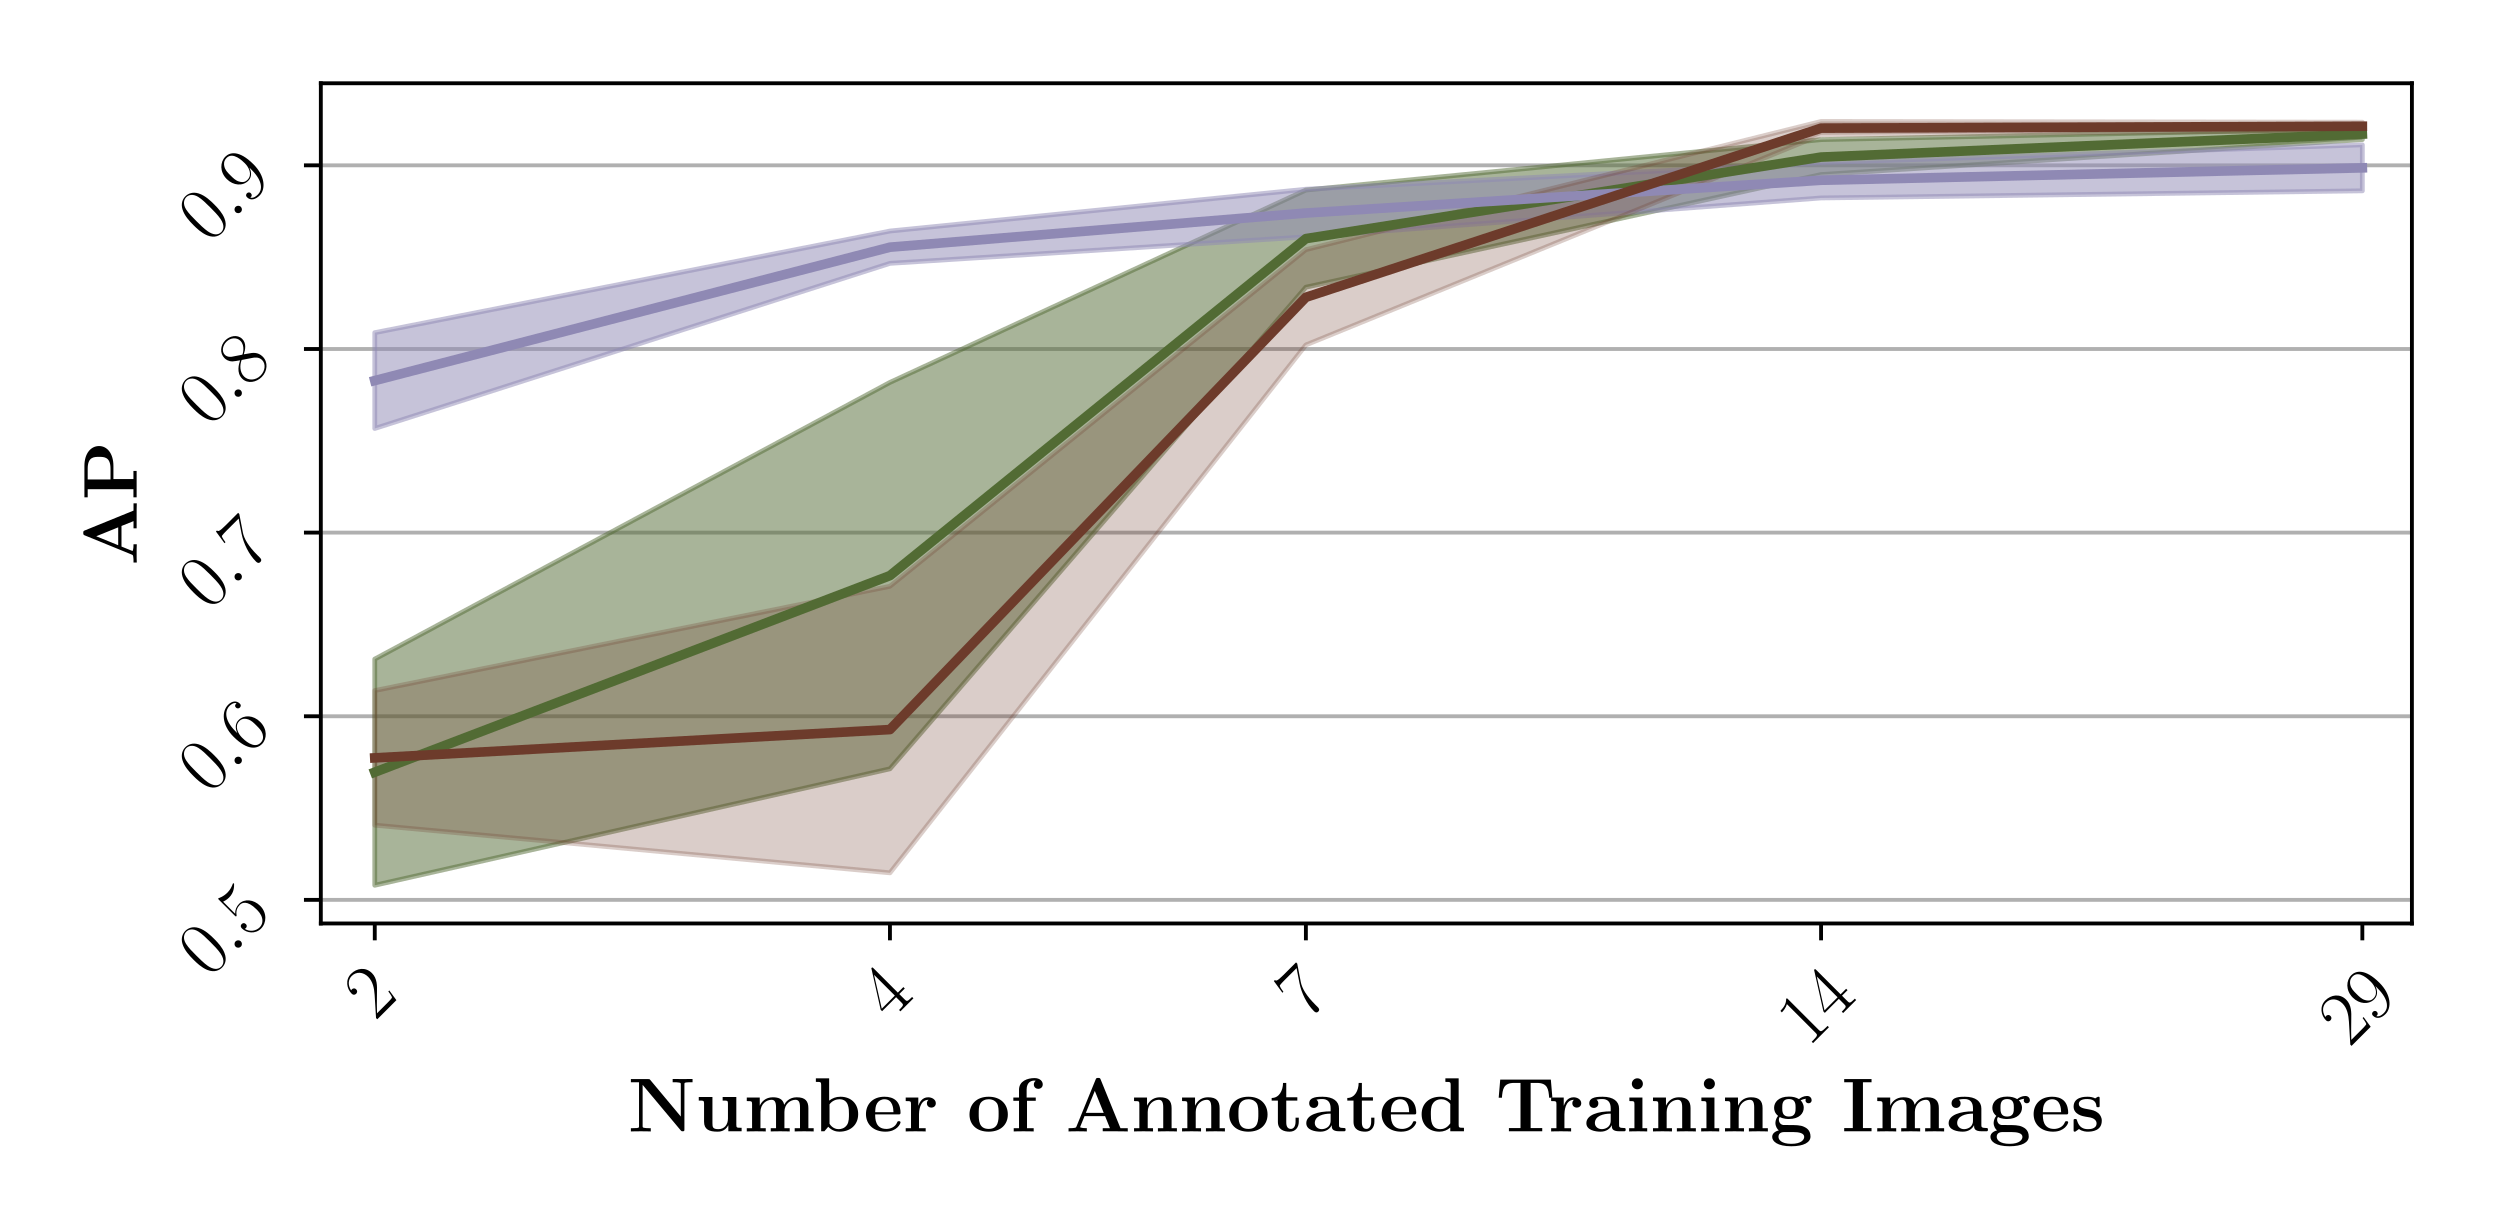 <svg xmlns="http://www.w3.org/2000/svg" xmlns:xlink="http://www.w3.org/1999/xlink" width="691.654" height="340.157" version="1.1" viewBox="0 0 518.74 255.118"><defs><style type="text/css">*{stroke-linecap:butt;stroke-linejoin:round}</style></defs><g id="figure_1"><g id="patch_1"><path d="M 0 255.118 L 518.74 255.118 L 518.74 0 L 0 0 z" style="fill:#fff"/></g><g id="axes_1"><g id="patch_2"><path d="M 66.57 191.613 L 500.462 191.613 L 500.462 17.28 L 66.57 17.28 z" style="fill:#fff"/></g><g id="matplotlib.axis_1"><g id="xtick_1"><g id="line2d_1"><defs><path id="m6e018c6d5a" d="M 0 0 L 0 3.5" style="stroke:#000;stroke-width:.8"/></defs><g><use style="stroke:#000;stroke-width:.8" x="77.762" y="191.613" xlink:href="#m6e018c6d5a"/></g></g><g id="text_1"><defs><path id="CMR17-50" d="M 41.703 15.453 L 39.906 15.453 C 38.906 8.375 38.094 7.172 37.703 6.562 C 37.203 5.766 30 5.766 28.594 5.766 L 9.406 5.766 C 13 9.672 20 16.75 28.5 24.953 C 34.594 30.734 41.703 37.531 41.703 47.422 C 41.703 59.219 32.297 66 21.797 66 C 10.797 66 4.094 56.312 4.094 47.344 C 4.094 43.438 7 42.938 8.203 42.938 C 9.203 42.938 12.203 43.547 12.203 47.031 C 12.203 50.109 9.594 51 8.203 51 C 7.594 51 7 50.906 6.594 50.703 C 8.5 59.219 14.297 63.406 20.406 63.406 C 29.094 63.406 34.797 56.516 34.797 47.422 C 34.797 38.734 29.703 31.25 24 24.75 L 4.094 2.281 L 4.094 0 L 39.297 0 z"/></defs><g transform="translate(77.821 211.959)rotate(-45)scale(0.16 -0.16)"><use transform="scale(0.996)" xlink:href="#CMR17-50"/></g></g></g><g id="xtick_2"><g id="line2d_2"><g><use style="stroke:#000;stroke-width:.8" x="184.661" y="191.613" xlink:href="#m6e018c6d5a"/></g></g><g id="text_2"><defs><path id="CMR17-52" d="M 33.594 64.406 C 33.594 66.5 33.5 66.5 31.703 66.5 L 2 19.594 L 2 17 L 27.797 17 L 27.797 7.141 C 27.797 3.5 27.594 2.5 20.594 2.5 L 18.703 2.5 L 18.703 0 C 21.906 0 27.297 0 30.703 0 C 34.094 0 39.5 0 42.703 0 L 42.703 2.5 L 40.797 2.5 C 33.797 2.5 33.594 3.5 33.594 7.141 L 33.594 17 L 43.797 17 L 43.797 19.594 L 33.594 19.594 z M 28.094 57.859 L 28.094 19.594 L 4 19.594 z"/></defs><g transform="translate(184.72 211.959)rotate(-45)scale(0.16 -0.16)"><use transform="scale(0.996)" xlink:href="#CMR17-52"/></g></g></g><g id="xtick_3"><g id="line2d_3"><g><use style="stroke:#000;stroke-width:.8" x="270.967" y="191.613" xlink:href="#m6e018c6d5a"/></g></g><g id="text_3"><defs><path id="CMR17-55" d="M 45.094 61.578 L 45.094 63.766 L 21.594 63.766 C 9.906 63.766 9.703 65.078 9.297 67 L 7.5 67 L 4.594 48.344 L 6.406 48.344 C 6.703 50.234 7.406 55.312 8.594 57.203 C 9.203 58 16.594 58 18.297 58 L 40.297 58 L 29.203 41.578 C 21.797 30.531 16.703 15.609 16.703 2.578 C 16.703 1.391 16.703 -2 20.297 -2 C 23.906 -2 23.906 1.391 23.906 2.672 L 23.906 7.266 C 23.906 23.562 26.703 34.312 31.297 41.188 z"/></defs><g transform="translate(271.026 211.959)rotate(-45)scale(0.16 -0.16)"><use transform="scale(0.996)" xlink:href="#CMR17-55"/></g></g></g><g id="xtick_4"><g id="line2d_4"><g><use style="stroke:#000;stroke-width:.8" x="377.866" y="191.613" xlink:href="#m6e018c6d5a"/></g></g><g id="text_4"><defs><path id="CMR17-49" d="M 26.594 63.406 C 26.594 65.5 26.5 65.5 25.094 65.5 C 21.203 61.188 15.297 59.797 9.703 59.797 C 9.406 59.797 8.906 59.797 8.797 59.5 C 8.703 59.297 8.703 59.094 8.703 57 C 11.797 57 17 57.594 21 59.984 L 21 7.203 C 21 3.688 20.797 2.5 12.203 2.5 L 9.203 2.5 L 9.203 0 C 14 0 19 0 23.797 0 C 28.594 0 33.594 0 38.406 0 L 38.406 2.5 L 35.406 2.5 C 26.797 2.5 26.594 3.594 26.594 7.156 z"/></defs><g transform="translate(375.166 217.477)rotate(-45)scale(0.16 -0.16)"><use transform="scale(0.996)" xlink:href="#CMR17-49"/><use transform="translate(45.69 0)scale(0.996)" xlink:href="#CMR17-52"/></g></g></g><g id="xtick_5"><g id="line2d_5"><g><use style="stroke:#000;stroke-width:.8" x="490.177" y="191.613" xlink:href="#m6e018c6d5a"/></g></g><g id="text_5"><defs><path id="CMR17-57" d="M 35.203 29.125 C 35.203 7.25 26.094 0.484 18.594 0.484 C 16.297 0.484 10.703 0.484 8.406 4.594 C 11 4.188 12.906 5.578 12.906 8.094 C 12.906 10.812 10.703 11.703 9.297 11.703 C 8.406 11.703 5.703 11.297 5.703 7.906 C 5.703 1.109 11.594 -2 18.797 -2 C 30.297 -2 42 10.531 42 32.391 C 42 59.641 30.797 65.297 23.203 65.297 C 13.297 65.297 3.797 56.688 3.797 43.406 C 3.797 31.109 11.906 22 22.094 22 C 30.5 22 34.203 29.734 35.203 33 z M 22.297 23.594 C 19.594 23.594 15.797 24.094 12.703 30.031 C 10.594 33.891 10.594 38.453 10.594 43.297 C 10.594 49.156 10.594 53.203 13.406 57.562 C 14.797 59.641 17.406 63 23.203 63 C 35 63 35 45.078 35 41.125 C 35 34.094 31.797 23.594 22.297 23.594 z"/></defs><g transform="translate(487.477 217.477)rotate(-45)scale(0.16 -0.16)"><use transform="scale(0.996)" xlink:href="#CMR17-50"/><use transform="translate(45.69 0)scale(0.996)" xlink:href="#CMR17-57"/></g></g></g><g id="text_6"><defs><path id="CMBX12-78" d="M 29 66.906 C 28 68 27.906 68 25.906 68 L 3.797 68 L 3.797 63.828 L 14.406 63.828 L 14.406 6.953 C 14.406 4.75 14.297 4.656 11.703 4.25 C 9.906 4.062 7.906 4.062 6.094 4.062 L 3.797 4.062 L 3.797 -0.203 C 6.094 0 13.906 0 16.703 0 C 19.5 0 27.406 0 29.703 -0.203 L 29.703 4.062 L 27.406 4.062 C 24.703 4.062 24.5 4.062 22.094 4.359 C 19.203 4.766 19.094 4.859 19.094 7.047 L 19.094 60.438 L 68.594 1.297 C 69.703 0.094 69.797 0 71.094 0 C 73.5 0 73.5 0.594 73.5 2.875 L 73.5 60.938 C 73.5 63.125 73.594 63.234 76.203 63.625 C 78 63.828 80 63.828 81.797 63.828 L 84.094 63.828 L 84.094 68.109 C 81.797 68 74 68 71.203 68 C 68.406 68 60.5 68 58.203 68.109 L 58.203 63.828 L 60.5 63.828 C 63.203 63.828 63.406 63.828 65.797 63.531 C 68.703 63.141 68.797 63.031 68.797 60.828 L 68.797 19.203 z"/><path id="CMBX12-117" d="M 35.297 44.672 L 35.297 40 C 41.5 40 42.203 40 42.203 36.125 L 42.203 16.5 C 42.203 8.891 37.703 2.781 29.906 2.781 C 22.406 2.781 22 5.266 22 10.688 L 22 44.672 L 4.203 44.672 L 4.203 40 C 10.406 40 11.094 40 11.094 36.125 L 11.094 12.406 C 11.094 2.391 17.797 -0.5 28.5 -0.5 C 30.906 -0.5 38.297 -0.5 42.594 7.75 L 42.703 7.75 L 42.703 0 L 60 0 L 60 4.562 C 53.797 4.562 53.094 4.562 53.094 8.438 L 53.094 44.672 z"/><path id="CMBX12-109" d="M 84.406 30.062 C 84.406 39.156 80.5 44.281 69.297 44.281 C 59.203 44.281 54.5 37.609 52.906 34.469 C 51.297 42.812 44.5 44.281 38.094 44.281 C 28.5 44.281 23.297 38.203 21.203 33.484 L 21.094 33.484 L 21.094 44 L 4.203 44 L 4.203 39.328 C 10.406 39.328 11.094 39.328 11.094 35.469 L 11.094 4.062 L 4.203 4.062 L 4.203 -0.203 C 6.5 0 13.703 0 16.5 0 C 19.297 0 26.594 0 28.906 -0.203 L 28.906 4.062 L 22 4.062 L 22 25.109 C 22 35.875 30.094 41 36.406 41 C 40.094 41 42.297 38.828 42.297 31.141 L 42.297 4.062 L 35.406 4.062 L 35.406 -0.203 C 37.703 0 44.906 0 47.703 0 C 50.5 0 57.797 0 60.094 -0.203 L 60.094 4.062 L 53.203 4.062 L 53.203 25.109 C 53.203 35.875 61.297 41 67.594 41 C 71.297 41 73.5 38.828 73.5 31.141 L 73.5 4.062 L 66.594 4.062 L 66.594 -0.203 C 68.906 0 76.094 0 78.906 0 C 81.703 0 89 0 91.297 -0.203 L 91.297 4.062 L 84.406 4.062 z"/><path id="CMBX12-98" d="M 20.797 69 L 3.5 69 L 3.5 64.328 C 9.703 64.328 10.406 64.328 10.406 60.422 L 10.406 0 L 14.594 0 C 16.297 1.922 18 3.859 19.594 5.875 C 24.703 0.594 30.203 -0.5 34.203 -0.5 C 48 -0.5 58.594 7.875 58.594 22.359 C 58.594 36.016 49.203 45 35.5 45 C 29.594 45 24.906 43.109 20.797 39.922 z M 21.297 35.125 C 24.797 39.922 30 41.719 34.203 41.719 C 46.594 41.719 46.594 29.047 46.594 22.453 C 46.594 17.953 46.594 12.266 44.203 8.562 C 41.094 3.766 36.406 2.781 33.203 2.781 C 26.406 2.781 22.703 7.562 21.297 9.766 z"/><path id="CMBX12-101" d="M 45.203 22 C 47.5 22 48.094 22 48.094 24.484 C 48.094 27.469 47.406 34.891 42.797 39.562 C 38.594 43.719 33 45 27.203 45 C 11.594 45 3.094 34.891 3.094 22.406 C 3.094 8.516 13.406 -0.5 28.5 -0.5 C 43.594 -0.5 48.094 10 48.094 11.688 C 48.094 13.172 46.594 13.172 46 13.172 C 44.406 13.172 44.297 12.875 43.703 11.594 C 41.094 5.156 34.5 3.078 29.703 3.078 C 15.203 3.078 15.094 16.453 15.094 22 z M 15.094 24.891 C 15.297 28.938 15.406 32.812 17.5 36.375 C 19.406 39.547 22.906 41.719 27.203 41.719 C 37.906 41.719 38.797 29.828 38.906 24.891 z"/><path id="CMBX12-114" d="M 20.797 22.047 C 20.797 25.297 21.5 41 33.203 41 C 31.797 39.922 31.094 38.25 31.094 36.5 C 31.094 32.484 34.406 30.812 36.906 30.812 C 39.406 30.812 42.703 32.484 42.703 36.516 C 42.703 41.531 37.5 44.281 32.703 44.281 C 24.797 44.281 21.406 37.516 20 33.391 L 19.906 33.391 L 19.906 44 L 3.5 44 L 3.5 39.328 C 9.703 39.328 10.406 39.328 10.406 35.469 L 10.406 4.062 L 3.5 4.062 L 3.5 -0.203 C 5.797 0 13.297 0 16.094 0 C 19 0 27.094 0 29.5 -0.203 L 29.5 4.062 L 20.797 4.062 z"/><path id="CMBX12-111" d="M 53 21.797 C 53 35.188 43.797 45 28.094 45 C 11.797 45 3.094 34.688 3.094 21.797 C 3.094 8.828 12.297 -0.5 28 -0.5 C 44.297 -0.5 53 9.312 53 21.797 z M 28.094 3.078 C 15.094 3.078 15.094 14.672 15.094 22.797 C 15.094 27.453 15.094 32.406 17 35.984 C 19.203 39.938 23.703 41.719 28 41.719 C 33.703 41.719 37.297 39.047 39 36.281 C 41 32.703 41 27.547 41 22.797 C 41 14.562 41 3.078 28.094 3.078 z"/><path id="CMBX12-102" d="M 21.703 39.734 L 33.094 39.734 L 33.094 44 L 21.203 44 L 21.203 54.156 C 21.203 64.422 27.797 66 31.094 66 C 32.203 66 32.406 65.891 33 65.703 C 31.5 64.703 30.594 63.031 30.594 60.969 C 30.594 57.016 33.797 55.25 36.406 55.25 C 38.594 55.25 42.203 56.719 42.203 61.078 C 42.203 65.125 38.594 69.281 31.5 69.281 C 22.406 69.281 11.297 65.516 11.297 54.062 L 11.297 44 L 3.906 44 L 3.906 39.734 L 11.297 39.734 L 11.297 4.062 L 4.406 4.062 L 4.406 -0.203 C 6.703 0 14.203 0 17 0 C 19.906 0 28 0 30.406 -0.203 L 30.406 4.062 L 21.703 4.062 z"/><path id="CMBX12-65" d="M 45.797 67.203 C 45.094 69 44.906 69.5 42.5 69.5 C 40 69.5 39.797 69 39.094 67.203 L 14.297 6.453 C 13.594 4.859 13.594 4.672 10.797 4.359 C 8.297 4.062 7.906 4.062 5.703 4.062 L 3.906 4.062 L 3.906 -0.203 C 6.5 0 12.5 0 15.406 0 C 18.094 0 25.406 0 27.703 -0.203 L 27.703 4.062 C 25.5 4.062 21.703 4.062 18.906 5.172 C 19.203 6.094 19.203 6.281 19.406 6.688 L 24.703 19.719 L 51.5 19.719 L 57.797 4.062 L 48.406 4.062 L 48.406 0 C 51.594 0 61.297 0 65.094 0 C 68.297 0 78.5 0 81 -0.203 L 81 4.062 L 71.5 4.062 z M 38.094 52.609 L 49.703 24 L 26.406 24 z"/><path id="CMBX12-110" d="M 53.094 30.062 C 53.094 39.453 49 44.281 38 44.281 C 30.797 44.281 24.594 40.859 21.203 33.484 L 21.094 33.484 L 21.094 44 L 4.203 44 L 4.203 39.328 C 10.406 39.328 11.094 39.328 11.094 35.469 L 11.094 4.062 L 4.203 4.062 L 4.203 -0.203 C 6.5 0 13.703 0 16.5 0 C 19.297 0 26.594 0 28.906 -0.203 L 28.906 4.062 L 22 4.062 L 22 25.109 C 22 35.766 30 41 36.406 41 C 40.094 41 42.203 38.641 42.203 31.141 L 42.203 4.062 L 35.297 4.062 L 35.297 -0.203 C 37.594 0 44.797 0 47.594 0 C 50.406 0 57.703 0 60 -0.203 L 60 4.062 L 53.094 4.062 z"/><path id="CMBX12-116" d="M 21.094 40 L 35.5 40 L 35.5 44.266 L 21.094 44.266 L 21.094 63 L 16.906 63 C 16.797 53.203 12 43.375 2.094 43.375 L 2.094 40 L 10.203 40 L 10.203 12.328 C 10.203 1.781 18.406 -0.5 25.594 -0.5 C 33 -0.5 37.406 5.078 37.406 12.422 L 37.406 17.703 L 33.203 17.703 L 33.203 12.531 C 33.203 5.953 30.203 3.078 27.094 3.078 C 21.094 3.078 21.094 9.75 21.094 12.031 z"/><path id="CMBX12-97" d="M 46 29.656 C 46 38.812 38.703 44.984 24.594 44.984 C 19 44.984 7.203 44.984 7.203 36.469 C 7.203 32.203 10.406 30.391 13.094 30.391 C 16.094 30.391 19 32.484 19 36.297 C 19 38.203 18.297 39.984 16.594 41.094 C 19.906 42 22.297 42 24.203 42 C 31 42 35.094 38.203 35.094 29.984 L 35.094 25.984 C 19.297 25.984 3.406 21.594 3.406 10.562 C 3.406 1.484 15 -0.5 21.906 -0.5 C 29.594 -0.5 34.5 3.641 36.5 7.969 C 36.5 4.281 36.5 0 46.594 0 L 51.703 0 C 53.797 0 54.594 0 54.594 2.266 C 54.594 4.266 53.703 4.266 52.297 4.266 C 46 4.266 46 5.844 46 8.156 z M 35.094 13.781 C 35.094 4.547 26.703 2.781 23.5 2.781 C 18.594 2.781 14.5 6.094 14.5 10.719 C 14.5 19.891 25.297 23 35.094 23 z"/><path id="CMBX12-100" d="M 34.703 69 L 34.703 64.328 C 40.906 64.328 41.594 64.328 41.594 60.422 L 41.594 40.234 C 39.406 42.125 35 45 28.094 45 C 13.906 45 3.797 36.219 3.797 22.25 C 3.797 7.969 13.703 -0.5 27 -0.5 C 32.5 -0.5 37.203 1.469 41.094 4.859 L 41.094 0 L 58.906 0 L 58.906 4.562 C 52.703 4.562 52 4.562 52 8.438 L 52 69 z M 41.094 10.328 C 36.906 4.094 31.797 2.781 28.203 2.781 C 15.797 2.781 15.797 15.453 15.797 22.047 C 15.797 26.75 15.797 31.75 18 35.531 C 21.094 41.125 27 41.719 29.297 41.719 C 33.406 41.719 37.797 39.938 41.094 35.562 z"/><path id="CMBX12-84" d="M 72 67.266 L 6.094 67.266 L 4.094 43.703 L 8.297 43.703 C 9.203 54.547 10 63 24.406 63 L 32.5 63 L 32.5 4.172 L 17.406 4.172 L 17.406 0 C 25.406 0 35.703 0 39.094 0 C 45.203 0 52.797 0 60.797 0 L 60.797 4.172 L 45.703 4.172 L 45.703 63 L 53.703 63 C 68.094 63 68.906 54.641 69.797 43.703 L 74 43.703 z"/><path id="CMBX12-105" d="M 22.297 61.844 C 22.297 65.922 19 69 15.094 69 C 11 69 7.906 65.625 7.906 61.844 C 7.906 58.062 11 54.688 15.094 54.688 C 19 54.688 22.297 57.766 22.297 61.844 z M 4.703 44 L 4.703 39.328 C 10.594 39.328 11.297 39.328 11.297 35.469 L 11.297 4.062 L 4.406 4.062 L 4.406 -0.203 C 6.703 0 13.594 0 16.297 0 C 19.094 0 25.5 0 27.906 -0.203 L 27.906 4.062 L 21.703 4.062 L 21.703 44 z"/><path id="CMBX12-103" d="M 13 18.578 C 17.797 16 23.406 16 24.906 16 C 38.703 16 44.203 23.656 44.203 30.625 C 44.203 35.703 41.297 39.297 40.094 40.281 C 43 41.812 45.406 42.188 47.094 42.391 C 46.797 41.906 46.5 41.531 46.5 40.281 C 46.5 38.281 47.906 36.469 50.5 36.469 C 53.094 36.469 54.5 38.359 54.5 40.438 C 54.5 42.828 52.703 46 48.5 46 C 44.203 46 40.094 43.797 38 41.906 C 33.906 44.281 30 45.172 24.906 45.172 C 11.094 45.172 5.594 37.547 5.594 30.578 C 5.594 27.5 6.594 23.453 10.797 20.078 C 9.094 18.141 7.297 14.578 7.297 10.922 C 7.297 6.562 9.594 2.812 11.703 1.188 C 9.297 0.609 3.094 -1.641 3.094 -7.203 C 3.094 -12.969 9.594 -19.5 28 -19.5 C 44.594 -19.5 53 -14.219 53 -6.859 C 53 1.781 47.203 4.609 44.703 5.781 C 39.906 8.141 33.5 8.141 24.703 8.141 C 22.203 8.141 17.797 8.141 17.297 8.234 C 13 8.984 11.797 12.953 11.797 14.953 C 11.797 15.781 11.906 17.297 13 18.578 z M 24.906 19.172 C 16.203 19.172 16.203 26.016 16.203 30.578 C 16.203 35.156 16.203 42 24.906 42 C 33.594 42 33.594 35.156 33.594 30.578 C 33.594 26.016 33.594 19.172 24.906 19.172 z M 30.5 -1 C 37.797 -1 44.797 -2.266 44.797 -7.297 C 44.797 -10.703 41.297 -16.328 28.094 -16.328 C 14.906 -16.328 11.297 -10.891 11.297 -7.203 C 11.297 -1 17.594 -1 19.094 -1 z"/><path id="CMBX12-73" d="M 27.5 63.828 L 38.703 63.828 L 38.703 68 C 35.094 68 25.094 68 20.906 68 C 16.703 68 6.703 68 3.094 68 L 3.094 63.828 L 14.297 63.828 L 14.297 4.172 L 3.094 4.172 L 3.094 0 C 6.703 0 16.703 0 20.906 0 C 25.094 0 35.094 0 38.703 0 L 38.703 4.172 L 27.5 4.172 z"/><path id="CMBX12-115" d="M 37.703 42.422 C 37.703 44.312 37.703 45 36.203 45 C 35.594 45 35.406 45 33.906 44.109 C 33.5 43.812 32.406 43.109 31.906 42.812 C 29.094 44.406 25.406 45 21.797 45 C 18.797 45 3.797 45 3.797 32.125 C 3.797 21.703 16.203 19.531 19.297 19.031 C 22 18.547 25.297 17.938 25.703 17.938 C 29.703 17.047 33.703 14.562 33.703 10.406 C 33.703 2.781 24.594 2.781 22.5 2.781 C 17.406 2.781 11.094 4.359 8.297 14 C 7.703 15.984 7.594 15.984 5.906 15.984 C 3.797 15.984 3.797 15.688 3.797 13.406 L 3.797 2.062 C 3.797 0.188 3.797 -0.5 5.297 -0.5 C 6 -0.5 6.203 -0.5 8.203 1.094 L 10.797 2.984 C 15.297 -0.5 20.703 -0.5 22.5 -0.5 C 28 -0.5 40.5 0.688 40.5 13.875 C 40.5 18.625 37.906 21.906 35.906 23.688 C 31.797 27.047 28.406 27.656 23 28.641 C 16.594 29.734 10.594 30.828 10.594 35.578 C 10.594 42.016 19.5 42.016 21.594 42.016 C 32.703 42.016 33.297 35.078 33.5 32.609 C 33.594 31.328 34.406 31.328 35.594 31.328 C 37.703 31.328 37.703 31.625 37.703 33.906 z"/></defs><g transform="translate(130.3 234.739)scale(0.16 -0.16)"><use transform="scale(0.996)" xlink:href="#CMBX12-78"/><use transform="translate(87.634 0)scale(0.996)" xlink:href="#CMBX12-117"/><use transform="translate(149.901 0)scale(0.996)" xlink:href="#CMBX12-109"/><use transform="translate(240.187 0)scale(0.996)" xlink:href="#CMBX12-98"/><use transform="translate(305.567 0)scale(0.996)" xlink:href="#CMBX12-101"/><use transform="translate(356.706 0)scale(0.996)" xlink:href="#CMBX12-114"/><use transform="translate(439.844 0)scale(0.996)" xlink:href="#CMBX12-111"/><use transform="translate(495.884 0)scale(0.996)" xlink:href="#CMBX12-102"/><use transform="translate(567.49 0)scale(0.996)" xlink:href="#CMBX12-65"/><use transform="translate(652.127 0)scale(0.996)" xlink:href="#CMBX12-110"/><use transform="translate(714.393 0)scale(0.996)" xlink:href="#CMBX12-110"/><use transform="translate(776.66 0)scale(0.996)" xlink:href="#CMBX12-111"/><use transform="translate(832.699 0)scale(0.996)" xlink:href="#CMBX12-116"/><use transform="translate(876.286 0)scale(0.996)" xlink:href="#CMBX12-97"/><use transform="translate(930.769 0)scale(0.996)" xlink:href="#CMBX12-116"/><use transform="translate(974.356 0)scale(0.996)" xlink:href="#CMBX12-101"/><use transform="translate(1025.495 0)scale(0.996)" xlink:href="#CMBX12-100"/><use transform="translate(1125.121 0)scale(0.996)" xlink:href="#CMBX12-84"/><use transform="translate(1193.73 0)scale(0.996)" xlink:href="#CMBX12-114"/><use transform="translate(1239.507 0)scale(0.996)" xlink:href="#CMBX12-97"/><use transform="translate(1293.991 0)scale(0.996)" xlink:href="#CMBX12-105"/><use transform="translate(1325.124 0)scale(0.996)" xlink:href="#CMBX12-110"/><use transform="translate(1387.39 0)scale(0.996)" xlink:href="#CMBX12-105"/><use transform="translate(1418.524 0)scale(0.996)" xlink:href="#CMBX12-110"/><use transform="translate(1480.79 0)scale(0.996)" xlink:href="#CMBX12-103"/><use transform="translate(1574.19 0)scale(0.996)" xlink:href="#CMBX12-73"/><use transform="translate(1615.931 0)scale(0.996)" xlink:href="#CMBX12-109"/><use transform="translate(1709.331 0)scale(0.996)" xlink:href="#CMBX12-97"/><use transform="translate(1763.814 0)scale(0.996)" xlink:href="#CMBX12-103"/><use transform="translate(1819.854 0)scale(0.996)" xlink:href="#CMBX12-101"/><use transform="translate(1870.994 0)scale(0.996)" xlink:href="#CMBX12-115"/></g></g></g><g id="matplotlib.axis_2"><g id="ytick_1"><g id="line2d_6"><path d="M 66.57 186.725 L 500.462 186.725" clip-path="url(#pecb9b6b5cd)" style="fill:none;stroke:#b0b0b0;stroke-linecap:square;stroke-width:.8"/></g><g id="line2d_7"><defs><path id="m2076fce255" d="M 0 0 L -3.5 0" style="stroke:#000;stroke-width:.8"/></defs><g><use style="stroke:#000;stroke-width:.8" x="66.57" y="186.725" xlink:href="#m2076fce255"/></g></g><g id="text_7"><defs><path id="CMR17-48" d="M 42 31.641 C 42 37.75 41.906 48.125 37.703 56.109 C 34 63.109 28.094 65.594 22.906 65.594 C 18.094 65.594 12 63.406 8.203 56.203 C 4.203 48.719 3.797 39.438 3.797 31.641 C 3.797 25.953 3.906 17.281 7 9.672 C 11.297 -0.609 19 -2 22.906 -2 C 27.5 -2 34.5 -0.109 38.594 9.375 C 41.594 16.281 42 24.359 42 31.641 z M 22.906 -0.406 C 16.5 -0.406 12.703 5.078 11.297 12.688 C 10.203 18.562 10.203 27.156 10.203 32.75 C 10.203 40.438 10.203 46.828 11.5 52.922 C 13.406 61.391 19 64 22.906 64 C 27 64 32.297 61.297 34.203 53.125 C 35.5 47.438 35.594 40.734 35.594 32.75 C 35.594 26.25 35.594 18.266 34.406 12.375 C 32.297 1.484 26.406 -0.406 22.906 -0.406 z"/><path id="CMMI12-58" d="M 18.406 4.797 C 18.406 7.688 16 9.672 13.594 9.672 C 10.703 9.672 8.703 7.281 8.703 4.891 C 8.703 2 11.094 0 13.5 0 C 16.406 0 18.406 2.391 18.406 4.797 z"/><path id="CMR17-53" d="M 11.406 57.688 C 12.406 57.281 16.5 56 20.703 56 C 30 56 35.094 61.109 38 64.062 C 38 64.953 38 65.5 37.406 65.5 C 37.297 65.5 37.094 65.5 36.297 65.047 C 32.797 63.406 28.703 62.078 23.703 62.078 C 20.703 62.078 16.203 62.484 11.297 64.672 C 10.203 65.172 10 65.172 9.906 65.172 C 9.406 65.172 9.297 65.062 9.297 63.078 L 9.297 34.422 C 9.297 32.641 9.297 32.141 10.297 32.141 C 10.797 32.141 11 32.344 11.5 33.031 C 14.703 37.516 19.094 39.406 24.094 39.406 C 27.594 39.406 35.094 37.219 35.094 20.141 C 35.094 16.953 35.094 11.172 32.094 6.578 C 29.594 2.484 25.703 0.391 21.406 0.391 C 14.797 0.391 8.094 5 6.297 12.719 C 6.703 12.609 7.5 12.422 7.906 12.422 C 9.203 12.422 11.703 13.125 11.703 16.219 C 11.703 18.906 9.797 20 7.906 20 C 5.594 20 4.094 18.594 4.094 15.797 C 4.094 7.094 11 -2 21.594 -2 C 31.906 -2 41.703 6.875 41.703 19.75 C 41.703 31.719 33.906 41 24.203 41 C 19.094 41 14.797 39.109 11.406 35.531 z"/></defs><g transform="translate(43.276 203.119)rotate(-45)scale(0.16 -0.16)"><use transform="scale(0.996)" xlink:href="#CMR17-48"/><use transform="translate(45.69 0)scale(0.996)" xlink:href="#CMMI12-58"/><use transform="translate(72.788 0)scale(0.996)" xlink:href="#CMR17-53"/></g></g></g><g id="ytick_2"><g id="line2d_8"><path d="M 66.57 148.621 L 500.462 148.621" clip-path="url(#pecb9b6b5cd)" style="fill:none;stroke:#b0b0b0;stroke-linecap:square;stroke-width:.8"/></g><g id="line2d_9"><g><use style="stroke:#000;stroke-width:.8" x="66.57" y="148.621" xlink:href="#m2076fce255"/></g></g><g id="text_8"><defs><path id="CMR17-54" d="M 10.594 34 C 10.594 57.656 21.797 63 28.297 63 C 30.406 63 35.5 62.641 37.5 59 C 35.906 59 32.906 59 32.906 55.516 C 32.906 52.828 35.094 51.922 36.5 51.922 C 37.406 51.922 40.094 52.312 40.094 55.625 C 40.094 61.781 35.094 65.297 28.203 65.297 C 16.297 65.297 3.797 52.969 3.797 31 C 3.797 3.953 15.094 -2 23.094 -2 C 32.797 -2 42 6.672 42 20.047 C 42 32.516 33.906 41.594 23.703 41.594 C 17.594 41.594 13.094 37.609 10.594 30.625 z M 23.094 0.391 C 10.797 0.391 10.797 18.75 10.797 22.438 C 10.797 29.625 14.203 40 23.5 40 C 25.203 40 30.094 40 33.406 33.125 C 35.203 29.219 35.203 25.141 35.203 20.141 C 35.203 14.75 35.203 10.781 33.094 6.781 C 30.906 2.672 27.703 0.391 23.094 0.391 z"/></defs><g transform="translate(43.276 165.016)rotate(-45)scale(0.16 -0.16)"><use transform="scale(0.996)" xlink:href="#CMR17-48"/><use transform="translate(45.69 0)scale(0.996)" xlink:href="#CMMI12-58"/><use transform="translate(72.788 0)scale(0.996)" xlink:href="#CMR17-54"/></g></g></g><g id="ytick_3"><g id="line2d_10"><path d="M 66.57 110.518 L 500.462 110.518" clip-path="url(#pecb9b6b5cd)" style="fill:none;stroke:#b0b0b0;stroke-linecap:square;stroke-width:.8"/></g><g id="line2d_11"><g><use style="stroke:#000;stroke-width:.8" x="66.57" y="110.518" xlink:href="#m2076fce255"/></g></g><g id="text_9"><g transform="translate(43.276 126.913)rotate(-45)scale(0.16 -0.16)"><use transform="scale(0.996)" xlink:href="#CMR17-48"/><use transform="translate(45.69 0)scale(0.996)" xlink:href="#CMMI12-58"/><use transform="translate(72.788 0)scale(0.996)" xlink:href="#CMR17-55"/></g></g></g><g id="ytick_4"><g id="line2d_12"><path d="M 66.57 72.415 L 500.462 72.415" clip-path="url(#pecb9b6b5cd)" style="fill:none;stroke:#b0b0b0;stroke-linecap:square;stroke-width:.8"/></g><g id="line2d_13"><g><use style="stroke:#000;stroke-width:.8" x="66.57" y="72.415" xlink:href="#m2076fce255"/></g></g><g id="text_10"><defs><path id="CMR17-56" d="M 27.203 35.375 C 33.5 38.547 39.906 43.328 39.906 50.984 C 39.906 60.016 31.094 65.297 23 65.297 C 13.906 65.297 5.906 58.734 5.906 49.688 C 5.906 47.203 6.5 42.922 10.406 39.141 C 11.406 38.156 15.594 35.172 18.297 33.281 C 13.797 30.984 3.297 25.531 3.297 14.594 C 3.297 4.359 13.094 -2 22.797 -2 C 33.5 -2 42.5 5.656 42.5 15.781 C 42.5 24.844 36.406 29.016 32.406 31.703 z M 14.094 44.094 C 13.297 44.594 9.297 47.672 9.297 52.359 C 9.297 58.422 15.594 63 22.797 63 C 30.703 63 36.5 57.438 36.5 50.969 C 36.5 41.703 26.094 36.422 25.594 36.422 C 25.5 36.422 25.406 36.422 24.594 37.031 z M 32.5 23.734 C 34 22.641 38.797 19.375 38.797 13.297 C 38.797 5.953 31.406 0.391 23 0.391 C 13.906 0.391 7 6.844 7 14.688 C 7 22.547 13.094 29.094 20 32.188 z"/></defs><g transform="translate(43.276 88.809)rotate(-45)scale(0.16 -0.16)"><use transform="scale(0.996)" xlink:href="#CMR17-48"/><use transform="translate(45.69 0)scale(0.996)" xlink:href="#CMMI12-58"/><use transform="translate(72.788 0)scale(0.996)" xlink:href="#CMR17-56"/></g></g></g><g id="ytick_5"><g id="line2d_14"><path d="M 66.57 34.311 L 500.462 34.311" clip-path="url(#pecb9b6b5cd)" style="fill:none;stroke:#b0b0b0;stroke-linecap:square;stroke-width:.8"/></g><g id="line2d_15"><g><use style="stroke:#000;stroke-width:.8" x="66.57" y="34.311" xlink:href="#m2076fce255"/></g></g><g id="text_11"><g transform="translate(43.276 50.706)rotate(-45)scale(0.16 -0.16)"><use transform="scale(0.996)" xlink:href="#CMR17-48"/><use transform="translate(45.69 0)scale(0.996)" xlink:href="#CMMI12-58"/><use transform="translate(72.788 0)scale(0.996)" xlink:href="#CMR17-57"/></g></g></g><g id="text_12"><defs><path id="CMBX12-80" d="M 27.594 30.219 L 44.594 30.219 C 61.297 30.219 70.594 38.656 70.594 48.875 C 70.594 59.562 61.094 68 44.594 68 L 3.797 68 L 3.797 63.719 L 14.406 63.719 L 14.406 4.172 L 3.797 4.172 L 3.797 0 C 6.703 0 17.406 0 21 0 C 24.594 0 35.297 0 38.203 0 L 38.203 4.172 L 27.594 4.172 z M 41 63.719 C 56.5 63.719 56.5 55.594 56.5 48.859 C 56.5 42.328 56.5 34 41 34 L 27.094 34 L 27.094 63.719 z"/></defs><g transform="translate(28.35 117.343)rotate(-90)scale(0.16 -0.16)"><use transform="scale(0.996)" xlink:href="#CMBX12-65"/><use transform="translate(84.636 0)scale(0.996)" xlink:href="#CMBX12-80"/></g></g></g><g id="PolyCollection_1"><defs><path id="m34a095172d" d="M 77.762 -71.429 L 77.762 -118.36 L 184.661 -175.771 L 270.967 -215.687 L 377.866 -226.152 L 490.177 -228.428 L 490.177 -226.162 L 490.177 -226.162 L 377.866 -218.9 L 270.967 -195.524 L 184.661 -95.593 L 77.762 -71.429 z" style="stroke:#526b34;stroke-opacity:.5"/></defs><g clip-path="url(#pecb9b6b5cd)"><use style="fill:#526b34;fill-opacity:.5;stroke:#526b34;stroke-opacity:.5" x="0" y="255.118" xlink:href="#m34a095172d"/></g></g><g id="PolyCollection_2"><defs><path id="me17e462ed6" d="M 77.762 -166.21 L 77.762 -186.091 L 184.661 -207.18 L 270.967 -215.858 L 377.866 -221.392 L 490.177 -225.064 L 490.177 -215.522 L 490.177 -215.522 L 377.866 -214.046 L 270.967 -205.975 L 184.661 -200.474 L 77.762 -166.21 z" style="stroke:#8f89b4;stroke-opacity:.5"/></defs><g clip-path="url(#pecb9b6b5cd)"><use style="fill:#8f89b4;fill-opacity:.5;stroke:#8f89b4;stroke-opacity:.5" x="0" y="255.118" xlink:href="#me17e462ed6"/></g></g><g id="PolyCollection_3"><defs><path id="m3470fa793a" d="M 77.762 -83.897 L 77.762 -111.831 L 184.661 -133.467 L 270.967 -203.318 L 377.866 -229.914 L 490.177 -229.765 L 490.177 -228.093 L 490.177 -228.093 L 377.866 -227.151 L 270.967 -183.546 L 184.661 -74.008 L 77.762 -83.897 z" style="stroke:#6d3b2b;stroke-opacity:.25"/></defs><g clip-path="url(#pecb9b6b5cd)"><use style="fill:#6d3b2b;fill-opacity:.25;stroke:#6d3b2b;stroke-opacity:.25" x="0" y="255.118" xlink:href="#m3470fa793a"/></g></g><g id="line2d_16"><path d="M 77.762 160.224 L 184.661 119.436 L 270.967 49.513 L 377.866 32.592 L 490.177 27.823" clip-path="url(#pecb9b6b5cd)" style="fill:none;stroke:#526b34;stroke-linecap:square;stroke-width:2"/></g><g id="line2d_17"><path d="M 77.762 78.967 L 184.661 51.291 L 270.967 44.201 L 377.866 37.399 L 490.177 34.825" clip-path="url(#pecb9b6b5cd)" style="fill:none;stroke:#8f89b4;stroke-linecap:square;stroke-width:2"/></g><g id="line2d_18"><path d="M 77.762 157.254 L 184.661 151.381 L 270.967 61.686 L 377.866 26.586 L 490.177 26.189" clip-path="url(#pecb9b6b5cd)" style="fill:none;stroke:#6d3b2b;stroke-linecap:square;stroke-width:2"/></g><g id="patch_3"><path d="M 66.57 191.613 L 66.57 17.28" style="fill:none;stroke:#000;stroke-linecap:square;stroke-linejoin:miter;stroke-width:.8"/></g><g id="patch_4"><path d="M 500.462 191.613 L 500.462 17.28" style="fill:none;stroke:#000;stroke-linecap:square;stroke-linejoin:miter;stroke-width:.8"/></g><g id="patch_5"><path d="M 66.57 191.613 L 500.462 191.613" style="fill:none;stroke:#000;stroke-linecap:square;stroke-linejoin:miter;stroke-width:.8"/></g><g id="patch_6"><path d="M 66.57 17.28 L 500.462 17.28" style="fill:none;stroke:#000;stroke-linecap:square;stroke-linejoin:miter;stroke-width:.8"/></g></g></g><defs><clipPath id="pecb9b6b5cd"><rect width="433.892" height="174.333" x="66.57" y="17.28"/></clipPath></defs></svg>